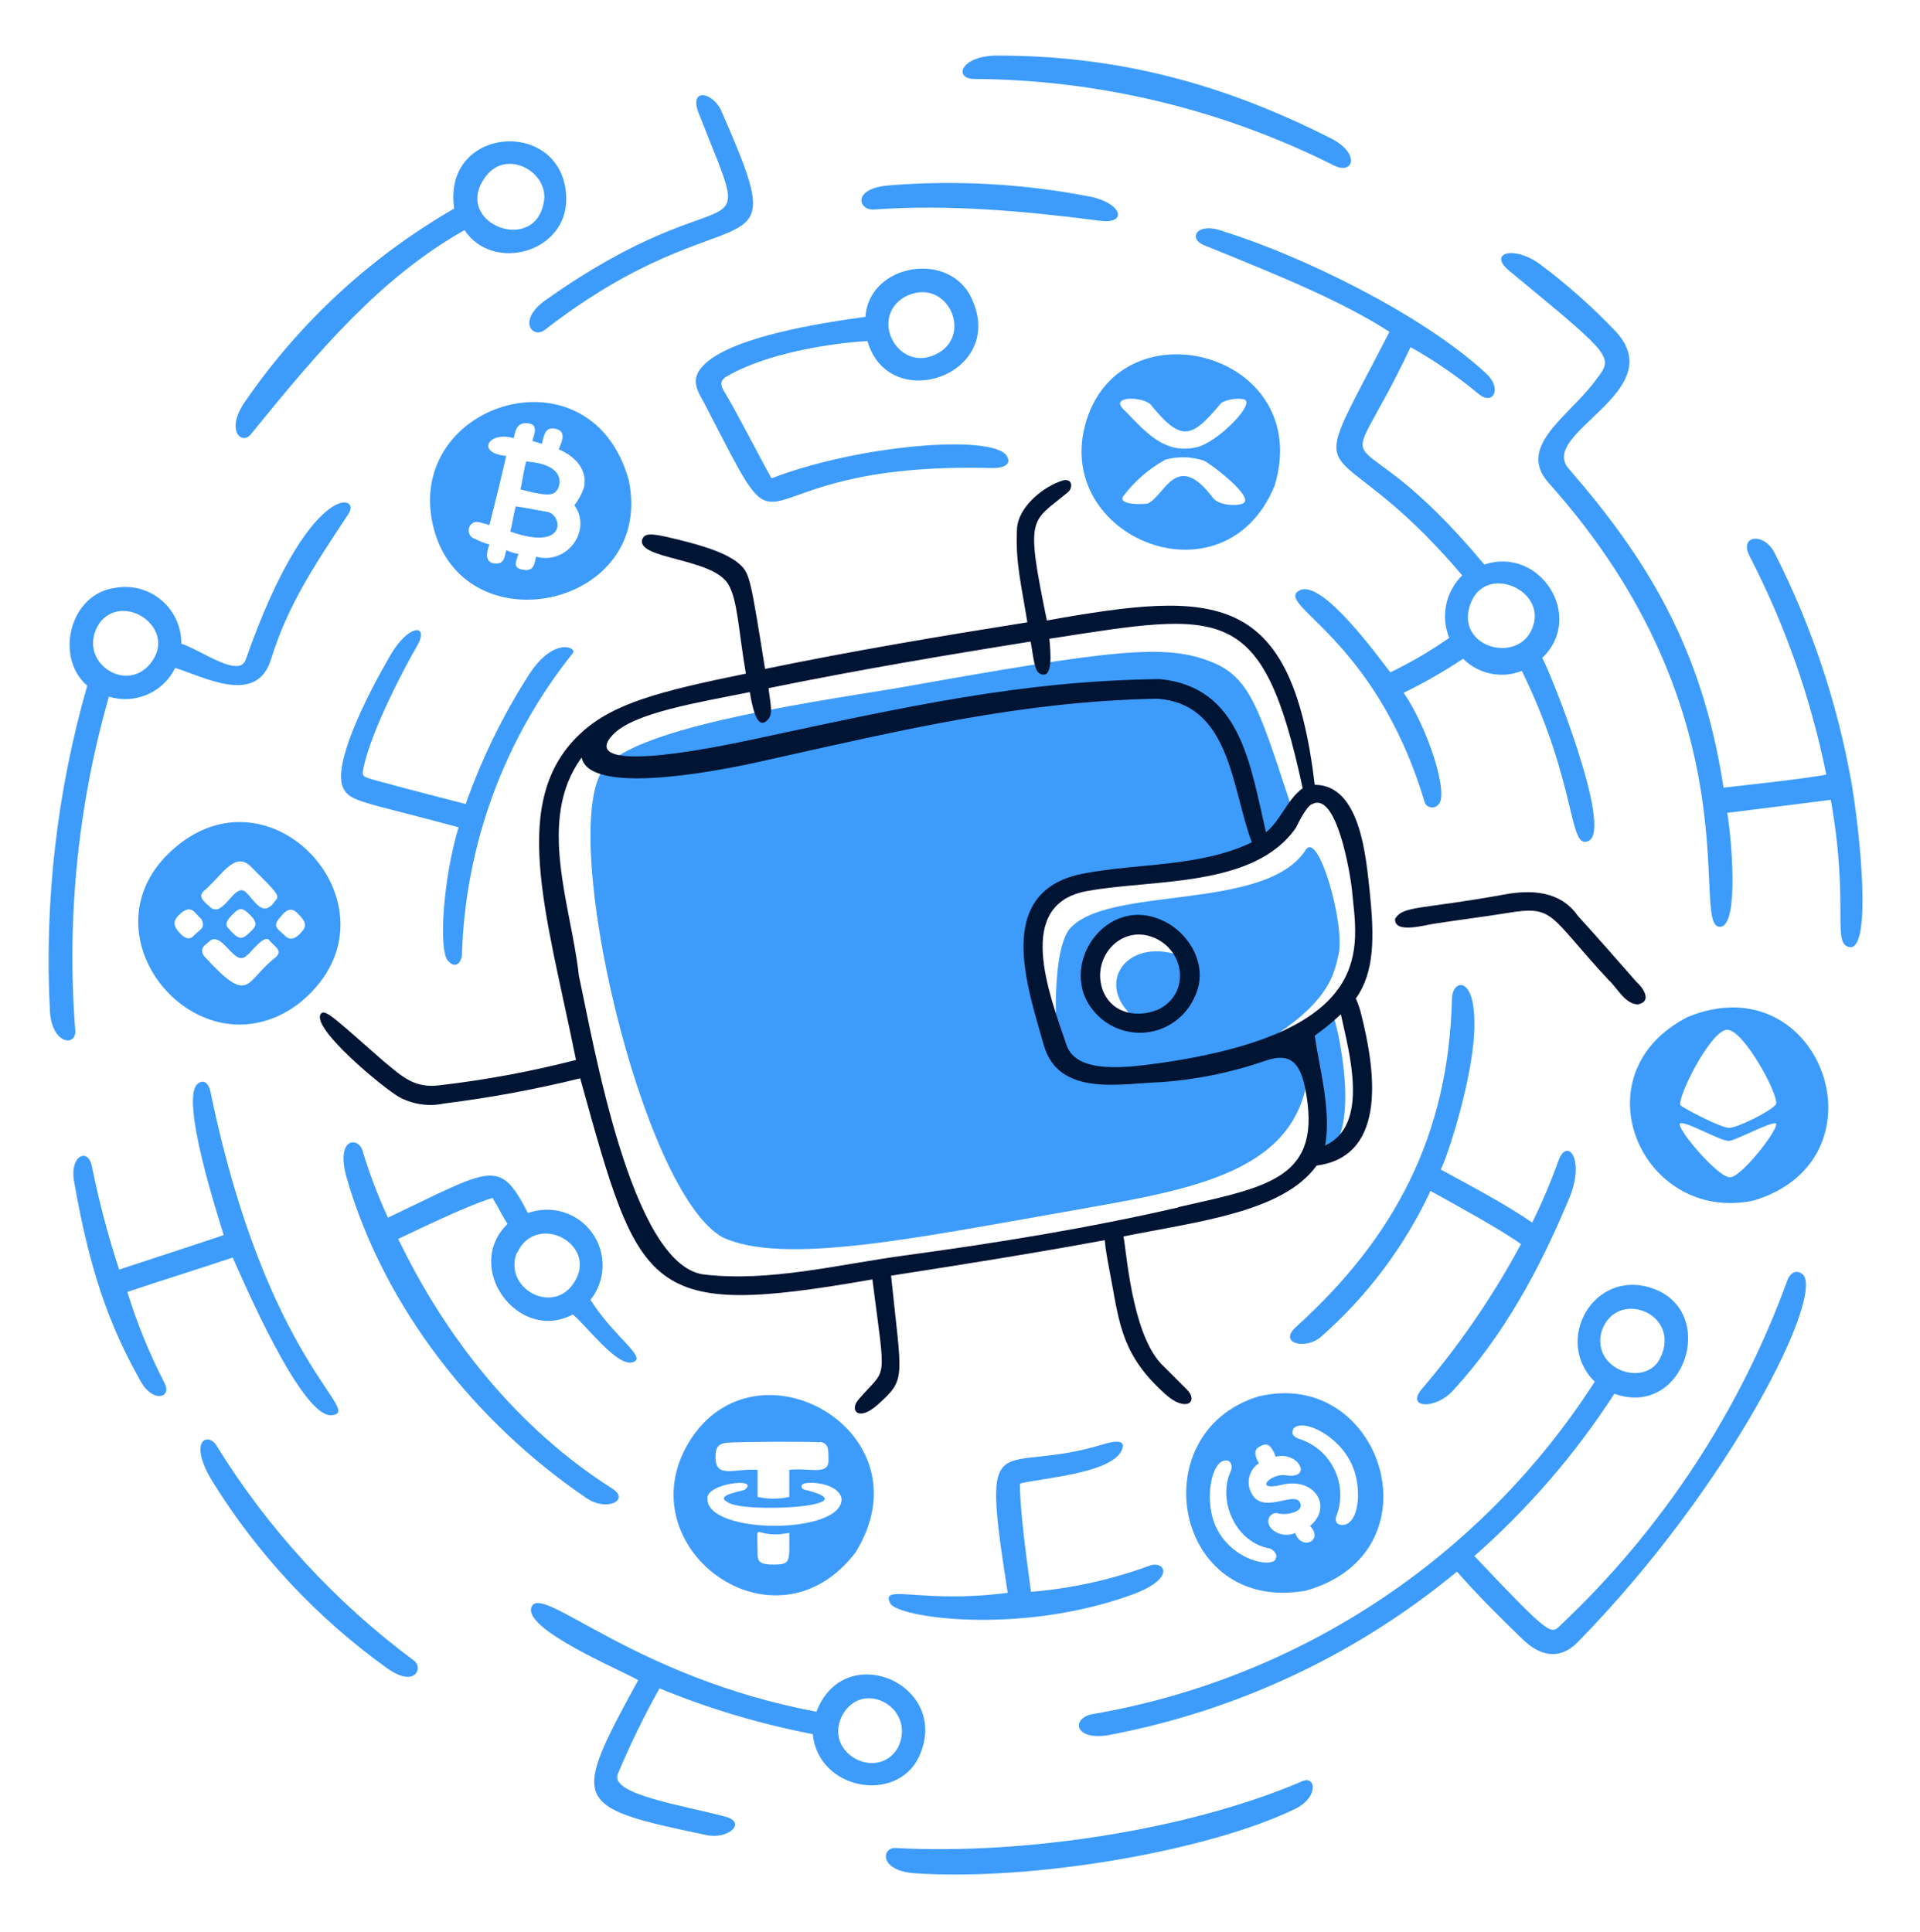 <svg width="154" height="155" viewBox="0 0 154 155" fill="none" xmlns="http://www.w3.org/2000/svg">
<path d="M142.359 44.399C141.537 42.678 139.439 42.901 140.338 44.622C143.189 50.148 145.257 56.045 146.483 62.142C144.386 62.518 140.638 62.91 138.241 63.186C136.521 51.888 132.028 44.752 125.814 37.586C123.372 34.729 133.956 31.441 129.655 26.656C127.766 24.661 125.71 22.832 123.51 21.187C121.413 19.651 119.324 20.296 121.044 21.717C129.908 29.037 129.409 28.569 127.781 30.773C125.607 33.546 121.712 35.865 124.185 38.707C141.129 57.61 135.399 74.662 138.011 74.347C139.547 74.162 138.833 66.781 138.534 65.207C140.93 64.907 144.747 64.438 146.844 64.162C148.38 72.841 146.844 75.798 148.418 75.99C150.139 75.99 149.187 66.773 148.496 62.741C147.36 56.359 145.292 50.179 142.359 44.399Z" fill="#3D9CFB"/>
<path d="M104.485 142.876C95.267 146.847 82.025 148.79 71.918 148.252C70.719 148.107 70.42 150.05 73.338 150.273C82.947 150.918 96.88 148.46 103.732 145.18C105.752 144.304 105.606 142.43 104.485 142.876Z" fill="#3D9CFB"/>
<path d="M127.911 110.839C123.424 117.824 117.533 123.8 110.614 128.388C103.695 132.976 95.897 136.077 87.716 137.491C85.881 137.752 86.066 139.796 89.207 139.135C99.374 137.171 108.883 132.681 116.859 126.078C118.502 127.952 120.337 129.78 122.173 131.546C123.548 132.86 125.092 133.19 126.513 131.769C138.894 119.142 146.483 103.672 144.555 102.198C143.956 101.752 143.519 102.274 143.358 102.72C139.536 113.231 133.307 122.7 125.169 130.371C124.4 131.139 124.4 131.324 118.256 124.826C122.579 121.022 126.358 116.641 129.485 111.806C135.1 113.826 137.873 105.216 132.558 103.357C127.842 101.706 124.546 107.543 127.911 110.839ZM128.441 106.868C129.562 103.273 134.947 105.331 133.157 108.964C131.998 111.307 127.688 109.94 128.441 106.868Z" fill="#3D9CFB"/>
<path d="M118.632 31.633C119.754 32.532 120.499 31.188 119.231 29.989C113.916 25.051 104.069 20.419 98.27 18.606C95.966 17.708 95.275 19.129 96.55 19.659C102.61 22.124 107.48 24.075 111.444 26.618C104.108 40.943 106.389 33.292 117.28 46.158C116.63 46.797 116.183 47.614 115.997 48.507C115.812 49.4 115.895 50.328 116.237 51.173C114.739 52.217 113.162 53.141 111.52 53.939C110.467 52.594 106.051 46.457 104.254 47.356C102.08 48.447 110.283 51.066 114.239 64.254C114.262 64.373 114.317 64.483 114.4 64.572C114.483 64.66 114.589 64.724 114.706 64.755C114.823 64.786 114.946 64.784 115.062 64.748C115.178 64.713 115.281 64.645 115.36 64.554C116.259 63.785 114.539 58.409 112.588 55.575C114.234 54.772 115.825 53.861 117.35 52.848C117.956 53.451 118.725 53.865 119.563 54.038C120.4 54.211 121.27 54.137 122.066 53.823C126.582 63.041 125.768 68.294 127.442 67.449C129.386 66.397 124.225 53.624 123.702 52.779C127.143 49.484 123.548 43.792 119.055 45.29C107.656 31.61 107.02 40.773 113.141 27.847C115.083 28.94 116.921 30.207 118.632 31.633ZM117.957 48.401C119.163 45.228 123.948 47.279 122.973 50.198C121.959 53.416 116.582 51.965 117.957 48.401Z" fill="#3D9CFB"/>
<path d="M135.4 81.567C126.413 86.129 131.66 98.188 140.639 96.314C151.645 93.019 146.107 77.227 135.4 81.567ZM138.542 82.611C139.894 82.611 142.812 88.08 142.435 88.602C142.059 89.125 139.364 90.477 138.695 90.477C138.027 90.477 135.177 88.979 134.8 88.679C134.424 88.226 137.198 82.611 138.542 82.611ZM138.771 94.44C137.796 94.517 134.163 90.177 134.8 90.1C135.438 90.023 138.096 91.598 138.695 91.521C139.295 91.444 141.614 90.177 142.359 90.1C143.104 90.023 139.739 94.44 138.771 94.44Z" fill="#3D9CFB"/>
<path d="M105.006 84.862C105.828 88.525 105.982 90.853 105.774 92.873C109.3 91.821 107.502 83.21 106.972 81.567C104.353 83.809 100.99 85.008 97.242 85.684C106.605 81.567 106.972 78.195 107.349 76.628C107.948 74.323 105.752 66.573 104.73 68.179C101.497 73.218 88.6 70.952 85.713 74.615C84.176 76.92 84.813 84.278 84.813 84.278C83.914 81.728 80.205 71.474 88.032 71.028C93.409 69.753 101.289 70.652 103.831 65.483C101.058 57.103 100.391 54.407 97.242 53.132C93.501 51.596 89.383 52.087 71.787 55.229C63.853 56.504 50.595 58.493 48.36 61.742C44.796 66.912 51.433 95.584 57.938 99.248C62.808 101.552 73.738 99.248 85.344 97.228C95.498 95.415 104.853 94.217 105.006 84.862ZM89.061 75.122C91.534 73.171 94.822 75.046 94.522 76.62C90.26 75.192 87.609 79.086 91.234 81.859C87.117 82.312 86.626 77.073 89.061 75.122Z" fill="#3D9CFB"/>
<path d="M42.2 37.025C42.047 37.548 41.901 38.523 41.747 39.268C43.283 39.645 44.22 39.867 44.589 39.422C44.965 39.122 45.565 37.248 42.2 37.025Z" fill="#3D9CFB"/>
<path d="M6.039 82.688C5.333 73.666 6.246 64.59 8.735 55.889C9.75 56.199 10.842 56.137 11.816 55.715C12.79 55.293 13.582 54.538 14.05 53.585C16.293 54.253 20.563 56.658 21.731 52.909C23.075 48.57 25.172 45.42 27.945 41.234C29.058 39.614 24.788 38.431 19.711 52.909C19.181 54.446 16.116 52.141 14.541 51.634C14.549 50.977 14.413 50.325 14.142 49.726C13.87 49.127 13.471 48.594 12.971 48.167C12.471 47.739 11.884 47.426 11.25 47.25C10.616 47.074 9.952 47.039 9.303 47.149C5.562 47.594 4.364 52.763 6.999 55.006C4.563 63.486 3.551 72.311 4.003 81.121C4.165 83.809 6.115 83.963 6.039 82.688ZM7.982 49.975C9.856 47.502 14.042 50.244 12.252 52.971C10.302 55.92 5.977 53.047 7.982 49.975Z" fill="#3D9CFB"/>
<path d="M55.295 115.632C50.095 124.081 62.108 133.075 68.621 124.534C74.612 114.879 60.648 106.975 55.295 115.632ZM62.031 125.509C60.986 125.509 60.764 125.287 60.764 124.687C60.764 121.615 60.287 123.566 63.306 122.967C63.306 125.271 63.467 125.509 62.046 125.509H62.031ZM67.5 120.271C67.5 123.113 56.792 123.113 56.746 120.271C56.524 118.996 61.017 118.474 59.742 119.503C59.373 119.656 57.346 119.956 58.321 120.478C59.442 121.454 70.15 120.855 64.535 119.503C64.235 119.434 64.158 119.05 64.612 118.981C65.771 118.827 67.423 119.295 67.5 120.271ZM65.779 115.662C66.447 115.816 66.447 116.192 66.447 116.937C66.601 118.474 65.026 117.705 63.306 117.913V120.079C62.469 120.272 61.6 120.272 60.764 120.079V117.913C58.966 117.759 57.353 118.681 57.392 116.861C57.392 116.192 57.545 115.824 58.29 115.739C59.419 115.647 64.804 115.632 65.779 115.701V115.662Z" fill="#3D9CFB"/>
<path d="M49.159 119.449C41.601 114.656 35.833 107.467 31.939 99.387C33.59 98.619 37.185 96.837 39.504 96.092C39.873 96.691 40.326 97.589 40.702 98.188C37.108 101.706 41.601 107.767 45.941 105.447C46.985 106.269 49.459 109.641 50.734 109.287C52.009 108.934 49.236 107.267 47.362 104.272C47.967 103.512 48.308 102.575 48.331 101.604C48.354 100.632 48.059 99.68 47.491 98.892C46.923 98.104 46.113 97.523 45.184 97.238C44.255 96.953 43.259 96.979 42.346 97.313C40.042 92.843 39.496 93.695 31.117 97.681C30.321 95.959 29.646 94.183 29.097 92.366C28.797 91.168 26.854 91.168 27.822 94.54C30.817 104.871 38.083 114.08 46.985 120.14C48.637 121.316 50.526 120.348 49.159 119.449ZM41.478 100.508C43.053 97.059 48.391 99.986 45.818 103.204C43.998 105.37 40.403 103.204 41.447 100.508H41.478Z" fill="#3D9CFB"/>
<path d="M50.434 38.523C47.361 27.439 31.938 32.455 34.857 42.64C37.553 51.919 52.531 48.623 50.434 38.523ZM46.839 39.122C46.656 39.632 46.397 40.111 46.071 40.543C47.5 42.486 45.549 45.336 42.999 44.66C42.845 45.259 42.845 45.858 41.946 45.705C41.048 45.551 41.424 45.036 41.578 44.437C41.241 44.38 40.913 44.28 40.602 44.138C40.449 44.737 40.449 45.336 39.55 45.182C38.882 45.036 39.028 44.284 39.25 43.685C38.862 43.574 38.487 43.425 38.129 43.239C37.981 43.203 37.849 43.12 37.752 43.003C37.656 42.886 37.599 42.741 37.592 42.589C37.584 42.437 37.625 42.287 37.709 42.161C37.794 42.034 37.917 41.938 38.06 41.887C38.359 41.818 38.659 41.964 39.25 42.118C39.627 40.689 40.303 37.924 40.602 36.572C38.129 36.349 39.181 34.552 41.201 35.151C41.347 34.552 41.424 33.876 42.323 33.953C43.221 34.03 42.845 34.852 42.699 35.374C42.922 35.451 43.221 35.528 43.467 35.604C43.621 35.005 43.697 34.176 44.589 34.406C45.48 34.636 45.042 35.451 44.819 36.05C46.24 36.649 47.139 37.77 46.839 39.122Z" fill="#3D9CFB"/>
<path d="M43.92 41.065C43.022 40.919 42.346 40.766 41.37 40.62C41.148 41.442 41.071 42.156 40.925 42.64C45.495 44.268 45.149 41.327 43.92 41.065Z" fill="#3D9CFB"/>
<path d="M118.255 82.035C118.255 78.195 116.497 78.594 116.459 80.092C116.198 91.106 111.85 99.294 103.954 106.445C102.464 107.789 104.783 108.312 105.981 107.213C109.673 103.966 112.654 99.991 114.738 95.538C116.758 96.66 120.207 98.534 121.997 99.801C119.756 103.971 117.072 107.888 113.993 111.484C112.794 112.981 115.137 113.081 116.535 111.561C120.66 107.06 123.495 101.829 125.891 96.061C127.166 92.919 125.668 91.191 124.992 93.142C124.385 94.826 123.685 96.475 122.895 98.081C120.875 96.66 117.733 95.008 115.559 93.818C116.082 92.873 118.332 85.983 118.255 82.035Z" fill="#3D9CFB"/>
<path d="M26.623 113.527C29.219 113.235 21.407 109.464 16.891 87.619C16.722 86.805 16.292 86.575 15.846 86.951C14.425 88.149 17.49 97.582 17.943 99.079C15.992 99.748 11.799 101.099 9.556 101.844C8.67 99.145 7.944 96.395 7.382 93.611C7.082 91.967 5.516 92.712 5.961 94.885C7.159 101.698 8.657 106.192 11.338 110.908C12.313 112.552 13.788 112.114 13.212 110.977C11.997 108.626 10.995 106.171 10.216 103.642C12.613 102.82 16.73 101.545 18.665 100.877C19.441 102.605 24.226 113.834 26.623 113.527Z" fill="#3D9CFB"/>
<path d="M90.858 127.906C94.452 126.562 93.338 125.156 92.202 125.601C89.141 126.724 85.942 127.429 82.693 127.698C82.401 125.448 81.802 121.262 81.802 119.011C83.522 118.566 89.483 118.189 90.036 116.169C90.258 115.347 88.984 115.716 88.461 115.87C80.012 118.466 78.622 113.673 80.826 127.775C73.913 128.682 70.603 127.007 71.394 128.597C71.824 129.734 81.679 131.247 90.858 127.906Z" fill="#3D9CFB"/>
<path d="M100.89 112.037C91.535 114.955 94.154 129.48 104.73 127.606C115.637 124.534 110.844 109.563 100.89 112.037ZM102.31 125.094C101.934 125.763 98.892 125.194 97.594 122.621C96.504 120.47 97.149 117.083 98.362 117.16C98.731 117.16 98.885 117.605 98.731 117.982C97.609 120.378 99.107 123.673 101.726 124.196C102.087 124.234 102.533 124.687 102.31 125.048V125.094ZM103.846 122.997C102.725 123.443 101.542 122.621 101.75 121.876C101.767 121.789 101.804 121.706 101.857 121.634C101.91 121.562 101.978 121.503 102.056 121.46C102.134 121.417 102.221 121.391 102.31 121.385C102.399 121.378 102.488 121.391 102.571 121.423C103.393 121.576 104.745 121.2 104.215 120.447C103.685 119.695 101.227 121.5 100.375 119.779C100.156 119.377 100.096 118.908 100.207 118.464C100.318 118.02 100.591 117.634 100.974 117.383C100.451 116.484 100.751 116.184 101.051 116.031C101.504 115.808 101.872 115.662 102.326 116.86C104.146 116.399 105.344 118.665 103.147 118.35C101.903 118.151 100.505 119.672 102.771 119.119C105.39 118.443 106.965 120.839 105.075 122.414C106.204 123.566 104.407 124.464 103.885 122.967L103.846 122.997ZM103.693 114.687C104.238 113.727 107.065 114.909 108.263 117.16C109.308 119.026 109.086 122.099 107.811 122.321C107.288 122.398 106.989 122.099 107.211 121.553C107.434 120.949 107.53 120.306 107.494 119.664C107.458 119.021 107.291 118.393 107.002 117.817C106.714 117.242 106.312 116.732 105.819 116.317C105.327 115.903 104.755 115.594 104.139 115.409C103.809 115.255 103.524 115.063 103.731 114.656L103.693 114.687Z" fill="#3D9CFB"/>
<path d="M35.932 77.074C36.608 77.842 37.053 77.074 37.053 76.551C37.326 67.739 40.453 59.254 45.963 52.372C46.262 51.919 44.388 51.097 42.445 54.092C40.35 57.353 38.641 60.845 37.353 64.5C37.353 64.5 31.815 63.079 29.941 62.549C28.965 62.249 29.042 62.249 29.172 61.504C29.841 58.509 32.391 53.639 33.435 51.85C34.48 50.06 32.836 49.975 31.338 52.518C29.241 56.112 26.73 61.282 27.498 63.148C28.036 64.339 28.927 64.246 36.784 66.367C35.532 70.514 35.163 76.252 35.932 77.074Z" fill="#3D9CFB"/>
<path d="M43.697 26.464C58.936 14.659 63.998 22.862 57.846 8.875C57.17 7.377 55.219 7.001 56.048 9.098C60.81 21.233 59.067 13.245 43.759 24.075C41.447 25.719 42.722 27.217 43.697 26.464Z" fill="#3D9CFB"/>
<path d="M20.109 34.851C25.578 28.115 30.517 22.278 37.253 18.46C39.557 21.901 45.487 20.258 45.418 15.91C45.303 9.397 35.432 9.996 36.431 16.732C29.796 20.55 24.094 25.797 19.74 32.094C18.012 34.475 19.364 35.75 20.109 34.851ZM39.05 14.044C40.656 12.055 43.766 13.668 43.659 15.91C43.167 20.703 35.97 17.861 39.05 14.044Z" fill="#3D9CFB"/>
<path d="M31.039 133.82C33.344 135.464 33.95 133.759 33.213 133.221C26.873 128.519 21.487 122.651 17.344 115.931C16.668 114.879 15.04 115.555 17.045 118.85C20.68 124.712 25.436 129.799 31.039 133.82Z" fill="#3D9CFB"/>
<path d="M23.858 80.591C33.075 73.41 21.807 60.559 13.596 68.394C6.476 75.192 15.962 86.36 23.858 80.591ZM23.781 73.179C24.303 73.709 24.756 74.155 24.226 74.715C24.003 75.015 23.404 75.614 22.882 75.092C22.36 74.57 21.907 74.416 22.283 73.817C22.583 73.479 23.105 72.58 23.781 73.179ZM16.369 71.459C17.79 70.26 18.765 68.317 20.04 69.439C22.275 71.674 22.498 71.843 22.06 72.281C21.085 73.709 20.409 72.211 19.756 71.612C18.857 70.637 17.959 73.632 16.906 72.811C16.522 72.434 15.77 71.981 16.369 71.459ZM19.741 75.053C19.364 75.353 19.065 75.353 18.312 74.454C18.089 74.231 18.012 73.932 18.842 73.179C19.211 72.88 19.441 72.657 20.34 73.709C20.57 74.155 20.639 74.308 19.741 75.053ZM15.547 75.053C15.094 75.576 14.571 75.053 14.272 74.677C13.972 74.301 13.826 73.909 14.349 73.41C15.393 72.357 15.693 73.41 16.146 73.709C16.522 74.454 16.069 74.531 15.547 75.053ZM16.369 76.697C15.923 76.029 16.522 75.798 16.891 75.43C17.943 74.831 18.842 77.673 19.81 76.628C20.04 76.551 21.162 74.9 21.607 75.43C21.907 75.875 22.729 76.198 22.137 76.774C19.61 78.694 20.125 80.799 16.369 76.697Z" fill="#3D9CFB"/>
<path d="M87.394 15.765C82.119 14.743 76.729 14.441 71.372 14.866C68.3 15.089 68.822 16.886 70.097 16.809C76.165 16.364 82.449 16.963 88.217 17.708C90.468 18.008 90.037 16.287 87.394 15.765Z" fill="#3D9CFB"/>
<path d="M102.234 38.969C105.452 28.338 89.998 24.237 87.117 33.807C84.321 43.109 98.194 48.777 102.234 38.969ZM99.691 40.39C99.168 40.62 97.748 40.543 97.294 39.944C94.353 36.019 93.409 39.814 92.057 40.39C91.757 40.467 89.584 40.543 90.106 39.791C91.012 38.592 92.161 37.597 93.477 36.872C94.487 36.598 95.555 36.625 96.549 36.949C97.072 37.171 100.735 39.944 99.683 40.39H99.691ZM92.356 32.532C94.852 35.605 95.666 35.044 97.97 32.309C98.475 32.046 99.049 31.942 99.614 32.01C101.089 32.01 97.664 35.581 95.874 35.904C93.432 36.388 92.033 34.821 90.259 32.978C88.722 31.664 91.895 31.802 92.356 32.532Z" fill="#3D9CFB"/>
<path d="M106.651 11.049C98.494 6.931 90.106 4.458 80.005 4.458C77.156 4.458 76.488 6.179 77.978 6.332C88.069 6.373 98.013 8.755 107.028 13.291C108.602 14.044 109.124 12.247 106.651 11.049Z" fill="#3D9CFB"/>
<path d="M79.628 37.548C80.526 37.548 81.165 37.256 80.75 36.572C79.636 34.806 68.891 35.673 61.886 38.37C60.91 36.649 59.159 33.177 58.045 31.334C57.684 30.727 57.892 30.435 58.268 30.212C61.41 28.338 66.717 27.516 69.574 27.363C71.295 33.277 80.581 30.136 78.023 24.145C76.38 20.027 69.713 21.072 69.413 25.419C66.717 25.796 57.285 27.063 55.941 29.99C55.564 30.811 56.087 31.633 56.463 32.294C63.967 46.757 57.968 36.972 79.628 37.548ZM72.515 23.845C75.956 21.978 78.277 27.063 74.912 28.492C72.031 29.759 69.727 25.565 72.515 23.845Z" fill="#3D9CFB"/>
<path d="M58.145 145.725C54.819 144.834 48.997 143.966 49.535 142.353C50.522 139.986 51.645 137.678 52.899 135.441C56.862 137.073 60.979 138.303 65.189 139.112C65.634 143.605 71.925 144.727 73.722 140.909C76.341 135.141 67.731 131.4 65.488 137.315C50.894 134.573 43.544 127.084 42.653 128.866C41.762 130.648 49.919 134.027 51.186 134.78C45.81 144.658 45.81 144.942 56.655 147.208C58.445 147.592 59.943 146.171 58.145 145.725ZM67.501 137.714C69.075 134.573 73.492 136.946 72.063 140.11C70.573 142.952 66.079 140.779 67.501 137.714Z" fill="#3D9CFB"/>
<path d="M120.653 71.758C113.955 72.98 112.557 72.626 111.896 73.709C111.819 74.977 114.439 74.155 115.184 74.078C116.612 73.855 119.454 73.479 120.798 73.256C124.754 72.596 124.116 73.348 129.04 78.633C129.708 79.232 130.307 80.507 131.344 80.576C132.612 80.353 131.714 79.155 131.268 78.779C129.924 77.243 127.896 74.938 126.551 73.463C125.146 71.459 122.835 71.359 120.653 71.758Z" fill="#001434"/>
<path d="M93.1 73.778C88.384 71.758 84.421 78.126 88.162 81.567C89.014 82.358 90.124 82.812 91.287 82.846C92.449 82.879 93.584 82.489 94.48 81.748C95.074 81.258 95.541 80.632 95.842 79.923C96.995 77.527 95.42 74.754 93.1 73.778ZM92.732 81.044C91.457 81.567 89.283 81.49 88.461 79.47C87.486 76.851 89.882 74.155 92.501 75.199C95.12 76.244 95.497 79.846 92.77 81.044H92.732Z" fill="#001434"/>
<path d="M83.968 49.775C82.217 41.257 82.685 41.956 85.619 39.514C86.065 39.214 86.065 38.316 85.243 38.546C83.745 38.991 81.648 40.643 81.572 42.44C81.426 45.059 81.948 47.049 82.401 49.921C75.358 51.043 68.322 52.226 61.363 53.662C60.219 46.519 60.134 45.981 59.343 45.282C58.145 44.161 55.288 43.508 53.966 43.185C52.238 42.77 51.662 42.732 51.493 43.331C51.209 44.867 57.131 44.767 58.406 46.857C59.174 48.124 59.228 50.597 59.827 54.038C52.868 55.459 49.197 56.435 46.654 58.754C40.74 64.131 43.805 73.133 46.201 85.031C42.633 85.95 39.007 86.624 35.348 87.051C33.251 87.35 32.276 86.382 30.739 85.108C27.221 82.035 26.169 80.983 25.801 81.267C24.641 82.243 30.816 87.35 32.014 88.003C33.112 88.6 34.387 88.785 35.609 88.525C39.289 88.066 42.938 87.391 46.539 86.505C51.332 103.803 51.777 105.823 69.973 102.635C71.072 111.269 71.179 109.548 68.844 112.29C68.122 113.135 68.844 114.088 70.419 112.667C72.723 110.593 72.324 110.647 71.471 102.336C77.232 101.437 82.924 100.538 88.608 99.486C88.685 100.316 88.799 100.907 89.137 102.704C89.805 106.291 90.036 108.772 93.477 111.845C95.121 113.335 96.173 112.444 95.198 111.468L93.101 109.371C90.704 106.752 90.335 100.016 90.105 99.187C96.096 97.988 102.909 97.243 105.605 93.503C111.443 92.735 110.214 85.492 109.2 81.444C109.094 80.982 108.943 80.531 108.747 80.1C110.245 78.003 110.244 75.23 109.868 71.566C109.576 69.024 109.2 62.956 105.452 62.956C103.585 47.279 97.517 47.356 83.968 49.775ZM94.522 96.859C87.34 98.511 80.021 99.701 72.662 100.7C67.362 101.406 61.732 102.873 56.417 102.236C50.579 101.414 47.584 83.525 46.431 78.279C45.832 72.665 42.99 65.782 46.654 60.767C47.253 63.685 56.463 62.111 61.102 61.066C72.862 58.439 81.994 56.273 92.77 56.051C98.685 56.419 98.761 63.163 100.405 67.572C96.219 69.592 91.189 69.216 86.711 70.114C79.675 71.612 82.439 79.247 83.715 83.817C84.913 88.08 90.006 86.889 93.224 86.805C95.976 86.599 98.691 86.047 101.305 85.161C102.956 84.562 104.161 84.647 104.676 87.258C106.15 94.517 101.818 95.177 94.522 96.836V96.859ZM106.282 91.921C106.804 89.148 105.828 85.707 105.452 83.087C106.186 82.558 106.886 81.984 107.548 81.367C108.224 84.485 109.869 90.254 106.282 91.897V91.921ZM105.229 64.523C107.18 63.401 108.301 69.984 108.447 71.482C108.854 75.898 110.636 82.719 93.177 85.261C90.481 85.63 86.365 86.229 85.543 83.832C84.122 79.646 81.349 72.534 87.186 71.482C92.432 70.506 100.59 71.259 103.955 66.389C104.185 65.905 104.783 64.722 105.229 64.5V64.523ZM104.461 63.248C103.186 64.223 102.74 65.79 101.542 66.766C100.267 61.304 99.515 55.091 93.001 54.476C81.926 54.622 72.87 56.642 60.289 59.338C50.856 61.358 47.231 60.989 49.136 58.962C50.78 57.172 56.095 56.343 60.143 55.521C60.289 56.419 60.665 58.593 61.487 57.825C62.009 57.38 61.863 56.857 61.64 55.206C68.599 53.785 75.635 52.587 82.671 51.465C82.97 53.408 83.054 53.923 83.499 54.084C84.475 54.438 84.268 52.364 84.168 51.242C98.148 49.076 101.265 48.239 104.484 63.225L104.461 63.248Z" fill="#001434"/>
</svg>
